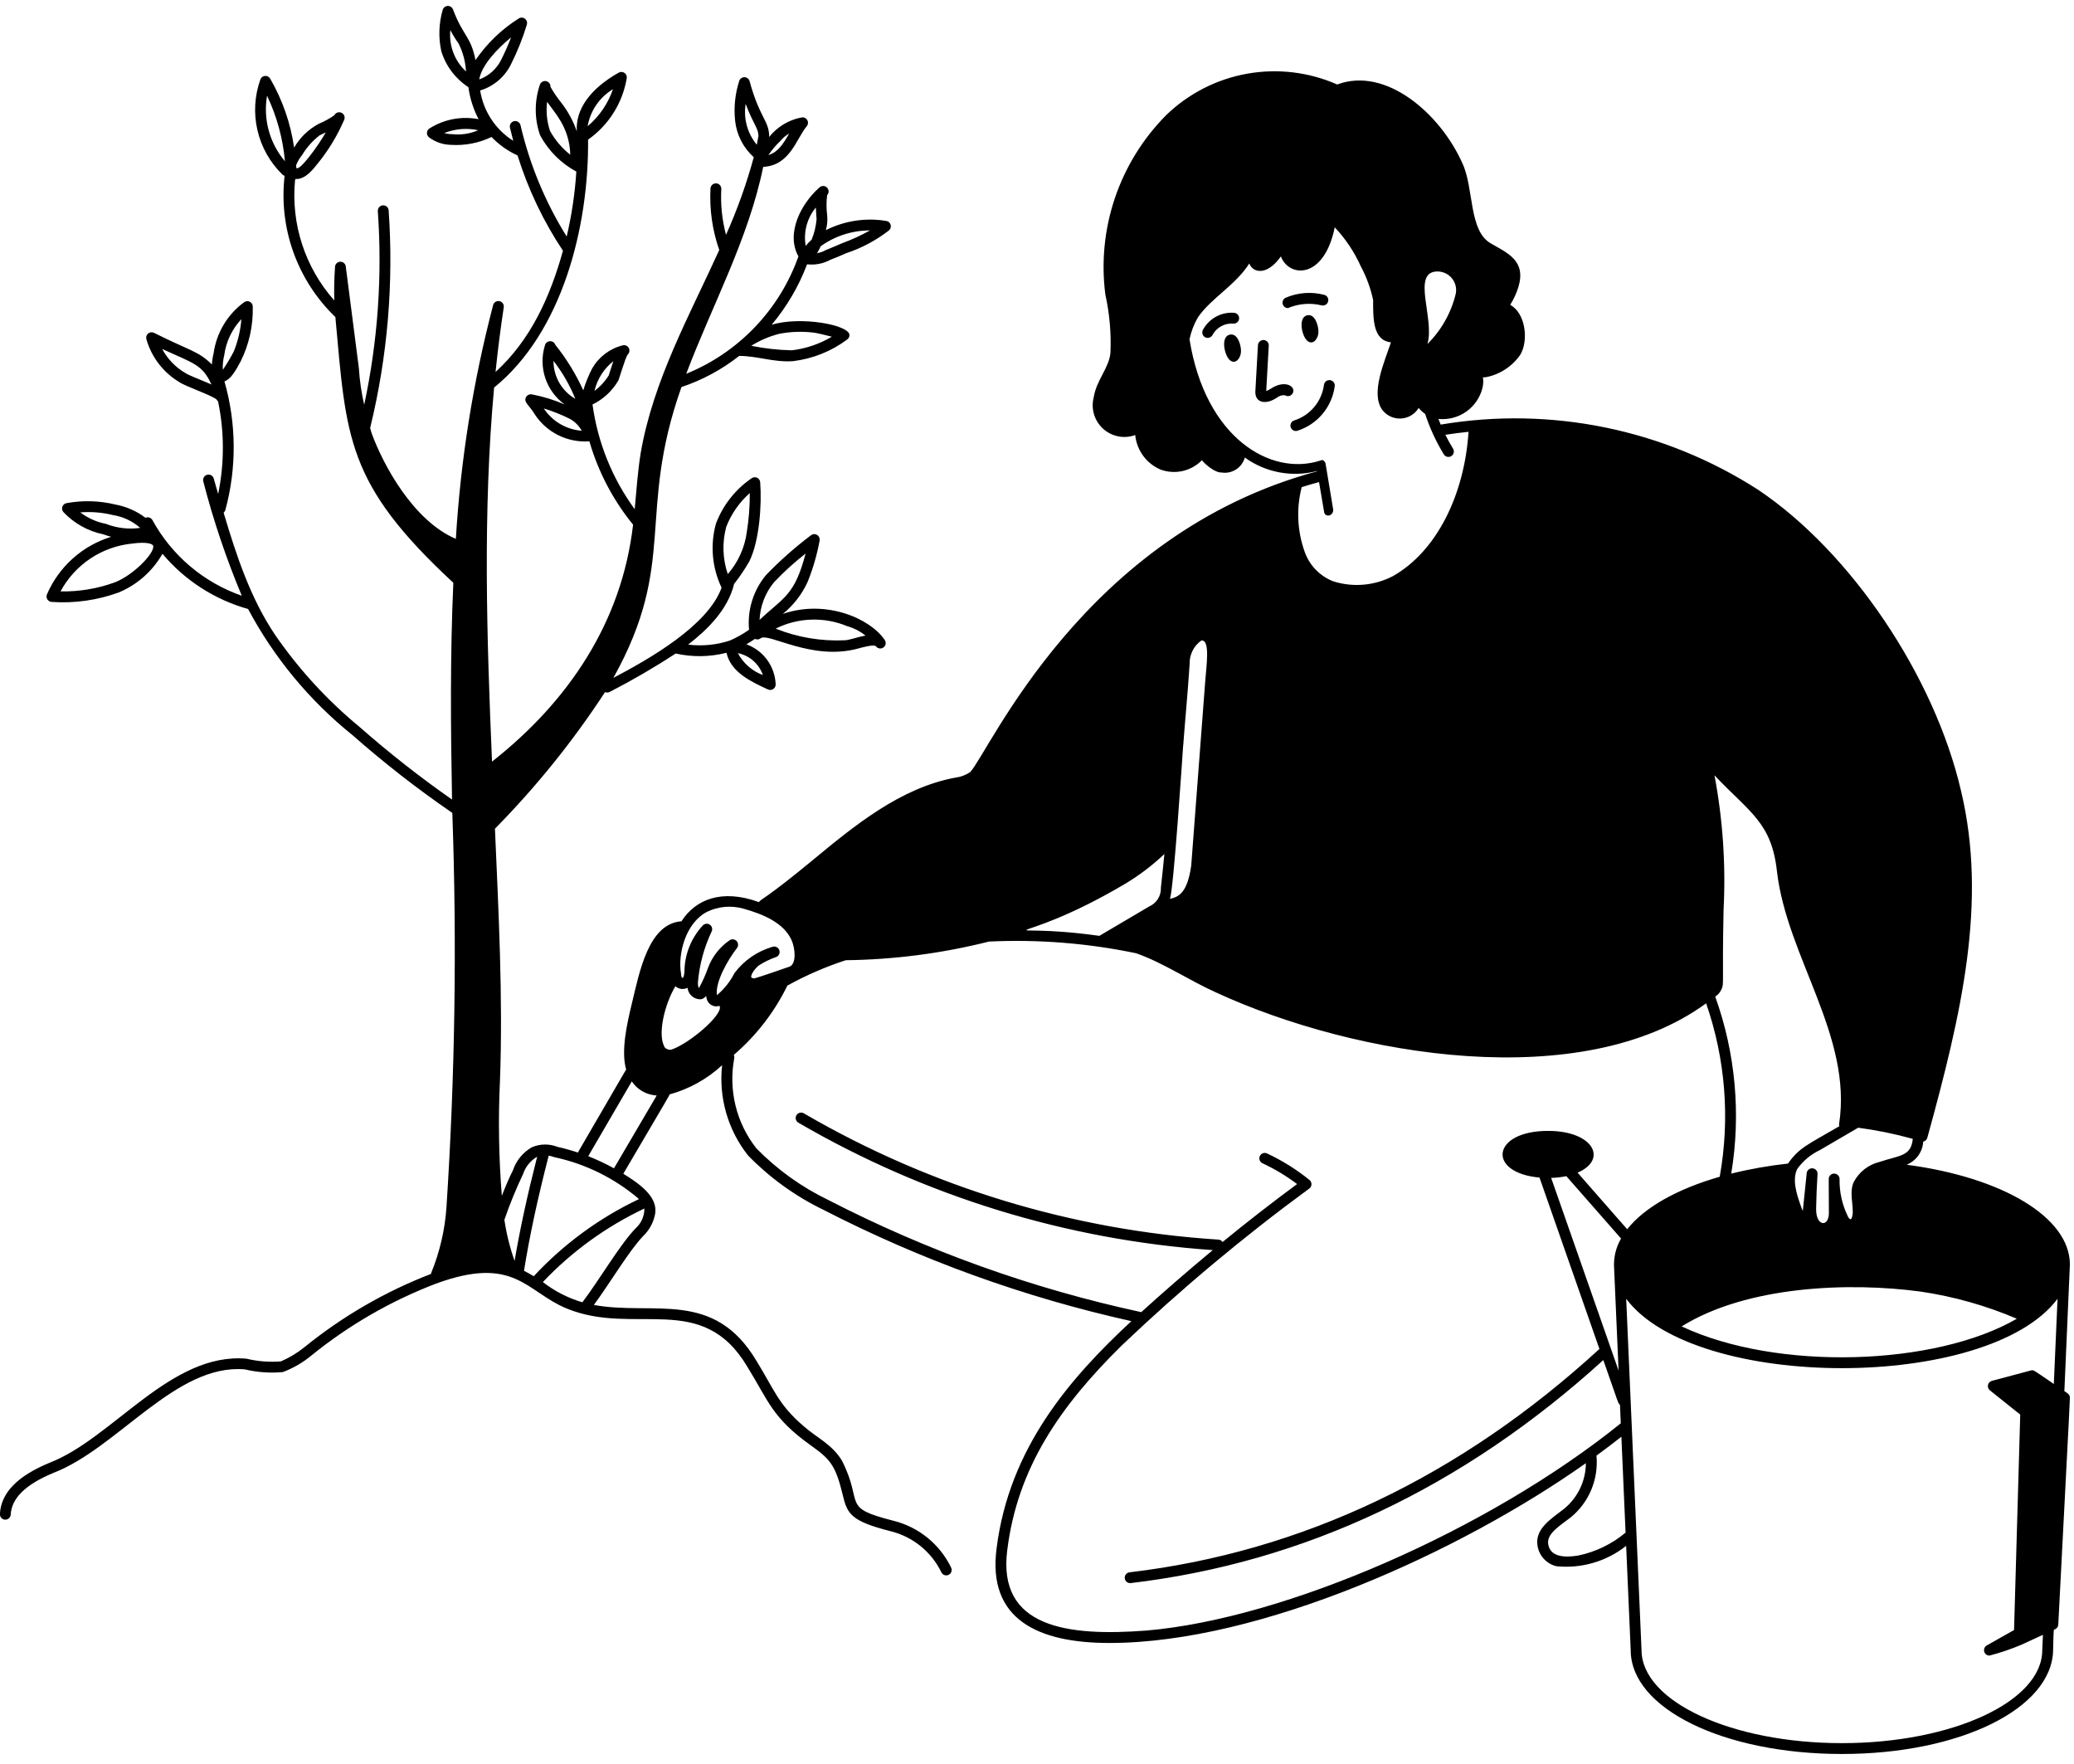 <svg width="107" height="91" viewBox="0 0 107 91" fill="none" xmlns="http://www.w3.org/2000/svg">
<path d="M106.782 72.04C106.75 71.898 106.632 71.847 106.503 71.76C106.503 71.76 106.788 65.298 106.788 65.225C106.788 62.802 103.321 60.732 98.366 60.081C98.606 59.983 98.814 59.82 98.966 59.609C99.117 59.398 99.206 59.148 99.221 58.889C99.271 58.878 99.317 58.854 99.355 58.819C99.392 58.784 99.419 58.739 99.433 58.69C101.195 52.298 102.543 46.54 101.171 40.791C99.793 34.859 95.488 28.474 90.702 25.262C85.852 22.142 80.013 20.944 74.326 21.902C74.286 21.807 74.248 21.71 74.21 21.61C74.726 21.662 75.243 21.523 75.664 21.22C76.085 20.916 76.38 20.47 76.494 19.964C76.601 19.365 76.371 19.482 76.646 19.46C77.372 19.323 78.015 18.905 78.435 18.297C78.868 17.575 78.715 16.158 77.912 15.725C78.091 15.443 78.231 15.138 78.331 14.82C78.749 13.451 77.791 13.066 76.928 12.564C75.758 11.92 76.051 9.699 75.446 8.421C74.319 5.886 71.517 3.413 68.988 4.358C67.528 3.715 65.909 3.522 64.339 3.802C62.768 4.083 61.317 4.825 60.17 5.934C58.974 7.136 58.069 8.596 57.524 10.202C56.979 11.808 56.809 13.518 57.027 15.199C57.245 16.182 57.333 17.189 57.289 18.194C57.23 18.959 56.562 19.613 56.427 20.492C56.351 20.781 56.356 21.084 56.441 21.37C56.526 21.656 56.687 21.913 56.908 22.114C57.128 22.315 57.4 22.451 57.692 22.509C57.985 22.567 58.288 22.543 58.568 22.441C58.605 22.828 58.747 23.199 58.978 23.512C59.208 23.826 59.52 24.072 59.878 24.224C60.242 24.356 60.637 24.381 61.014 24.296C61.392 24.21 61.737 24.017 62.008 23.74C62.199 23.985 62.724 24.396 62.999 24.369C63.262 24.417 63.533 24.365 63.76 24.223C63.986 24.08 64.151 23.858 64.222 23.601C64.753 23.985 65.363 24.246 66.007 24.366C66.651 24.486 67.314 24.463 67.948 24.296V24.314C55.892 27.552 51.027 38.803 50.053 39.827C49.828 39.98 49.571 40.076 49.302 40.11C46.45 40.633 44.055 42.611 41.94 44.359C39.48 46.393 39.238 46.377 39.156 46.534C37.21 45.83 35.876 46.409 35.157 47.523C33.455 47.643 32.994 50.122 32.589 51.804C32.354 52.779 32.025 54.213 32.305 55.173C32.262 55.229 32.242 55.276 29.812 59.451C29.465 59.336 29.114 59.238 28.757 59.158C28.545 59.074 28.319 59.033 28.091 59.038C27.863 59.042 27.638 59.092 27.43 59.184C26.977 59.447 26.635 59.864 26.467 60.359C26.287 60.718 26.101 61.145 25.89 61.684C25.732 59.709 25.7 57.727 25.794 55.749C25.954 51.437 25.719 47.038 25.535 42.747C27.658 40.593 29.561 38.233 31.214 35.702C31.252 35.718 31.292 35.725 31.332 35.724C31.373 35.723 31.413 35.713 31.449 35.695C32.62 35.093 33.758 34.431 34.859 33.71C35.724 33.904 36.622 33.891 37.481 33.672C37.7 34.679 38.762 35.168 39.621 35.565C39.665 35.585 39.713 35.594 39.761 35.59C39.81 35.586 39.856 35.569 39.896 35.542C39.936 35.514 39.968 35.477 39.989 35.434C40.01 35.39 40.02 35.342 40.017 35.294C39.998 34.84 39.845 34.401 39.576 34.035C39.307 33.668 38.935 33.39 38.507 33.236C38.661 33.147 38.807 33.053 38.946 32.956C38.994 32.98 39.048 32.99 39.101 32.984C39.154 32.978 39.205 32.957 39.246 32.924C39.63 32.615 41.878 34.101 44.252 33.458C44.401 33.417 45.102 33.216 45.192 33.34C45.236 33.398 45.3 33.436 45.372 33.447C45.443 33.458 45.516 33.441 45.575 33.399C45.635 33.358 45.675 33.294 45.689 33.223C45.702 33.152 45.688 33.078 45.648 33.018C44.899 31.899 42.606 30.902 40.385 31.668C40.938 31.222 41.378 30.652 41.671 30.005C41.947 29.319 42.153 28.607 42.286 27.88C42.295 27.824 42.288 27.767 42.265 27.716C42.241 27.664 42.203 27.621 42.154 27.592C42.106 27.563 42.05 27.549 41.993 27.553C41.937 27.556 41.883 27.577 41.839 27.611C41.016 28.231 40.244 28.914 39.528 29.654C39.201 30.044 38.955 30.495 38.803 30.98C38.651 31.466 38.597 31.977 38.644 32.484C38.333 32.705 38.001 32.892 37.651 33.043C36.959 33.27 36.224 33.341 35.501 33.251C36.508 32.472 37.55 31.447 37.874 30.12C38.162 29.753 38.424 29.365 38.657 28.961C39.18 27.912 39.308 26.027 39.219 24.875C39.215 24.826 39.199 24.779 39.171 24.739C39.144 24.699 39.106 24.666 39.063 24.645C39.019 24.624 38.97 24.614 38.922 24.618C38.873 24.621 38.826 24.637 38.786 24.664C37.946 25.235 37.302 26.05 36.941 26.999C36.937 27.009 36.934 27.018 36.932 27.028C36.635 28.114 36.736 29.27 37.215 30.289C37.219 30.297 37.224 30.305 37.228 30.313C36.519 32.279 33.485 33.998 31.644 34.968C34.98 28.977 32.829 26.539 35.157 19.966C36.236 19.606 37.244 19.062 38.137 18.358C39.104 18.364 39.903 18.697 40.911 18.63C41.927 18.508 42.894 18.121 43.713 17.508C43.747 17.482 43.776 17.448 43.795 17.409C43.814 17.37 43.825 17.328 43.825 17.284C43.825 16.758 41.306 16.295 39.81 16.752C40.591 15.823 41.209 14.768 41.638 13.634C42.053 13.682 42.473 13.601 42.84 13.401C43.112 13.299 43.383 13.181 43.655 13.062C44.451 12.798 45.196 12.401 45.859 11.888C45.901 11.853 45.931 11.808 45.947 11.757C45.963 11.706 45.964 11.651 45.95 11.599C45.936 11.547 45.907 11.501 45.868 11.465C45.828 11.429 45.779 11.405 45.726 11.397C44.662 11.22 43.571 11.386 42.608 11.872C42.678 11.619 42.7 11.355 42.674 11.094C42.63 10.753 42.63 10.407 42.674 10.065C42.699 10.038 42.718 10.007 42.731 9.972C42.744 9.938 42.75 9.901 42.749 9.864C42.747 9.827 42.739 9.791 42.723 9.757C42.708 9.724 42.686 9.694 42.659 9.669C42.632 9.644 42.6 9.624 42.566 9.611C42.531 9.598 42.494 9.593 42.458 9.594C42.421 9.595 42.385 9.604 42.351 9.619C42.318 9.635 42.287 9.656 42.262 9.683C41.359 10.476 40.518 12.017 41.192 13.227C40.709 14.588 39.944 15.83 38.946 16.874C37.949 17.917 36.741 18.738 35.404 19.281C36.74 15.741 38.612 12.339 39.374 8.609C40.766 8.533 41.071 7.17 41.623 6.509C41.659 6.463 41.681 6.408 41.684 6.349C41.688 6.291 41.672 6.233 41.641 6.184C41.61 6.134 41.564 6.096 41.51 6.074C41.456 6.052 41.397 6.048 41.34 6.061C40.686 6.187 40.099 6.543 39.684 7.064C39.684 6.219 39.194 6.102 38.673 4.189C38.657 4.131 38.623 4.08 38.576 4.042C38.529 4.005 38.471 3.984 38.411 3.983C38.351 3.981 38.292 3.999 38.243 4.033C38.193 4.067 38.157 4.117 38.138 4.174C37.924 4.835 37.852 5.534 37.925 6.226C38.002 6.951 38.345 7.622 38.888 8.11C38.515 9.479 38.036 10.818 37.456 12.113C37.251 11.344 37.169 10.548 37.213 9.754C37.217 9.68 37.192 9.607 37.143 9.552C37.094 9.497 37.025 9.463 36.951 9.459C36.914 9.457 36.877 9.462 36.842 9.474C36.808 9.486 36.776 9.504 36.748 9.529C36.721 9.553 36.698 9.583 36.682 9.616C36.666 9.649 36.657 9.685 36.655 9.721C36.598 10.799 36.751 11.877 37.107 12.896C35.575 16.27 33.692 19.637 33.052 23.382C32.9 24.332 32.833 25.312 32.745 26.266C31.583 24.674 30.835 22.818 30.569 20.866C31.123 20.595 31.585 20.167 31.896 19.635C31.94 19.566 32.241 18.512 32.376 18.297C32.423 18.256 32.456 18.201 32.468 18.14C32.481 18.078 32.472 18.015 32.444 17.959C32.416 17.903 32.37 17.858 32.314 17.831C32.257 17.805 32.194 17.798 32.133 17.812C31.803 17.893 31.493 18.041 31.221 18.245C30.95 18.45 30.723 18.707 30.553 19.001C30.365 19.364 30.211 19.743 30.092 20.134C29.71 19.294 29.225 18.506 28.649 17.785C28.629 17.73 28.593 17.682 28.544 17.649C28.495 17.615 28.437 17.598 28.378 17.6C28.32 17.601 28.263 17.622 28.216 17.657C28.169 17.693 28.135 17.743 28.118 17.799C27.944 18.351 27.948 18.944 28.129 19.494C28.311 20.044 28.661 20.523 29.129 20.863C28.585 20.627 28.017 20.453 27.434 20.342C27.378 20.332 27.321 20.339 27.269 20.362C27.218 20.386 27.174 20.424 27.145 20.473C26.981 20.742 27.328 20.92 27.585 21.367C27.888 21.831 28.309 22.205 28.806 22.451C29.302 22.696 29.855 22.805 30.407 22.765C30.862 24.335 31.629 25.797 32.661 27.065C32.081 32.108 29.314 36.196 25.384 39.286C25.112 32.912 24.904 26.395 25.491 19.992C29.001 17.145 30.378 11.733 30.34 7.202C30.866 6.832 31.312 6.362 31.655 5.818C31.997 5.274 32.228 4.667 32.334 4.033C32.343 3.982 32.336 3.929 32.315 3.88C32.295 3.832 32.261 3.791 32.218 3.761C32.175 3.731 32.124 3.713 32.072 3.711C32.02 3.708 31.968 3.72 31.922 3.746C30.445 4.577 29.685 5.647 29.758 6.774C29.569 6.228 29.289 5.718 28.931 5.265C28.733 5.017 28.554 4.753 28.398 4.476C28.402 4.409 28.382 4.342 28.34 4.288C28.299 4.234 28.24 4.197 28.173 4.184C28.106 4.171 28.037 4.183 27.979 4.217C27.92 4.251 27.876 4.305 27.854 4.369C27.568 5.206 27.568 6.114 27.854 6.95C27.859 6.966 27.866 6.981 27.874 6.996C28.301 7.781 28.947 8.426 29.734 8.851C29.661 9.979 29.495 11.1 29.236 12.2C28.133 10.432 27.329 8.494 26.855 6.464C26.847 6.428 26.832 6.393 26.811 6.363C26.789 6.332 26.762 6.306 26.731 6.287C26.699 6.267 26.664 6.253 26.628 6.247C26.591 6.241 26.553 6.242 26.517 6.251C26.481 6.26 26.447 6.275 26.417 6.297C26.387 6.319 26.362 6.347 26.342 6.378C26.323 6.41 26.311 6.446 26.305 6.482C26.3 6.519 26.302 6.557 26.311 6.593C26.364 6.816 26.42 7.04 26.479 7.264C26.026 6.977 25.639 6.597 25.345 6.149C25.05 5.701 24.855 5.196 24.772 4.666C25.116 4.563 25.435 4.389 25.709 4.157C25.982 3.924 26.205 3.638 26.363 3.315C26.694 2.657 26.968 1.972 27.182 1.267C27.198 1.213 27.198 1.155 27.18 1.101C27.163 1.047 27.129 1 27.084 0.965C27.04 0.931 26.985 0.911 26.929 0.908C26.872 0.905 26.816 0.919 26.768 0.949C25.882 1.506 25.121 2.238 24.531 3.102C24.293 1.866 23.888 1.867 23.371 0.487C23.35 0.433 23.313 0.386 23.265 0.353C23.216 0.321 23.158 0.304 23.1 0.306C23.041 0.308 22.985 0.329 22.939 0.364C22.892 0.4 22.858 0.449 22.841 0.505C22.638 1.201 22.613 1.936 22.768 2.643C23.002 3.406 23.497 4.063 24.166 4.498C24.243 5.074 24.421 5.632 24.691 6.148C23.815 5.979 22.908 6.15 22.155 6.627C22.117 6.651 22.085 6.684 22.063 6.723C22.041 6.763 22.028 6.807 22.026 6.852C22.025 6.897 22.034 6.942 22.053 6.982C22.073 7.023 22.102 7.059 22.138 7.086C22.462 7.33 22.856 7.465 23.261 7.472C23.984 7.519 24.706 7.379 25.359 7.066C25.742 7.466 26.197 7.789 26.701 8.019C27.244 9.761 28.033 11.416 29.044 12.934C28.382 15.315 27.38 17.533 25.566 19.188C25.68 18.072 25.821 16.96 25.989 15.852C26 15.781 25.984 15.709 25.943 15.65C25.902 15.591 25.841 15.549 25.771 15.534C25.701 15.52 25.627 15.532 25.566 15.57C25.505 15.607 25.461 15.667 25.442 15.736C24.408 19.683 23.763 23.723 23.518 27.797C21.333 26.865 19.78 24.012 19.172 22.344C19.074 22.008 19.092 22.095 19.11 22.02C19.996 18.368 20.313 14.601 20.051 10.851C20.046 10.777 20.012 10.708 19.956 10.66C19.899 10.611 19.826 10.586 19.752 10.592C19.678 10.597 19.609 10.632 19.56 10.688C19.511 10.744 19.487 10.817 19.492 10.891C19.729 14.238 19.492 17.601 18.789 20.881C18.646 20.256 18.554 19.62 18.513 18.98L17.842 13.772C17.84 13.698 17.808 13.627 17.754 13.577C17.7 13.526 17.628 13.498 17.554 13.501C17.48 13.503 17.41 13.534 17.359 13.588C17.308 13.643 17.281 13.714 17.283 13.789C17.243 14.396 17.23 14.963 17.246 15.499C16.498 14.656 15.932 13.668 15.584 12.597C15.236 11.526 15.113 10.394 15.223 9.273C15.236 9.261 15.248 9.247 15.258 9.233C15.831 9.274 16.329 8.484 16.385 8.443C16.942 7.76 17.401 7.003 17.751 6.194C17.784 6.128 17.789 6.051 17.765 5.98C17.741 5.91 17.69 5.852 17.623 5.819C17.556 5.787 17.479 5.782 17.409 5.806C17.339 5.83 17.281 5.881 17.248 5.947C16.997 6.12 16.729 6.267 16.448 6.385C15.916 6.667 15.475 7.093 15.174 7.615C14.993 6.359 14.573 5.15 13.937 4.053C13.91 4.007 13.871 3.97 13.824 3.946C13.777 3.922 13.724 3.911 13.671 3.916C13.619 3.92 13.568 3.94 13.526 3.972C13.484 4.004 13.452 4.047 13.434 4.097C13.133 4.937 13.08 5.845 13.281 6.714C13.482 7.584 13.928 8.377 14.566 9C14.599 9.032 14.639 9.056 14.683 9.07C14.529 10.403 14.685 11.755 15.139 13.018C15.594 14.282 16.334 15.424 17.302 16.354C17.872 22.563 17.842 24.928 23.388 30.061C23.221 33.79 23.251 37.537 23.321 41.244C21.662 40.085 20.069 38.835 18.55 37.498C16.887 36.126 15.422 34.53 14.197 32.756C12.916 30.855 12.19 28.641 11.536 26.445C11.581 26.408 11.613 26.359 11.628 26.304C12.216 24.13 12.199 21.837 11.579 19.672C11.898 19.567 12.149 19.14 12.418 18.637C12.852 17.761 13.066 16.792 13.04 15.814C13.04 15.762 13.026 15.711 12.999 15.667C12.971 15.623 12.932 15.588 12.886 15.564C12.839 15.541 12.787 15.531 12.736 15.536C12.684 15.541 12.635 15.559 12.593 15.591C12.169 15.901 11.811 16.294 11.541 16.745C11.271 17.197 11.094 17.698 11.021 18.219C10.974 18.41 10.944 18.604 10.931 18.8C10.223 18.103 9.831 18.113 7.944 17.168C7.896 17.144 7.841 17.134 7.786 17.141C7.732 17.148 7.681 17.17 7.64 17.205C7.598 17.241 7.568 17.287 7.552 17.34C7.537 17.392 7.537 17.448 7.553 17.5C7.818 18.427 8.427 19.218 9.255 19.712C9.514 19.906 10.944 20.398 11.172 20.606C11.191 20.645 11.217 20.678 11.251 20.705C11.578 22.28 11.58 23.906 11.255 25.482L11.027 24.684C11.017 24.649 11 24.616 10.977 24.587C10.954 24.558 10.926 24.535 10.894 24.517C10.862 24.499 10.827 24.488 10.79 24.483C10.754 24.479 10.717 24.482 10.681 24.492C10.646 24.502 10.613 24.519 10.584 24.542C10.556 24.565 10.532 24.593 10.514 24.625C10.496 24.657 10.485 24.692 10.48 24.729C10.476 24.765 10.479 24.802 10.489 24.838C11.008 26.847 11.672 28.817 12.475 30.731C10.508 30.047 8.865 28.656 7.865 26.829C7.831 26.768 7.776 26.721 7.709 26.699C7.642 26.676 7.57 26.68 7.506 26.709C7.048 26.363 6.515 26.128 5.951 26.025C5.127 25.825 4.27 25.8 3.435 25.953C3.384 25.962 3.337 25.984 3.298 26.017C3.259 26.051 3.23 26.095 3.214 26.143C3.199 26.192 3.197 26.245 3.209 26.295C3.221 26.345 3.247 26.39 3.283 26.427C3.832 27.003 4.543 27.398 5.322 27.56C5.461 27.61 5.599 27.654 5.736 27.69C5.002 27.915 4.326 28.297 3.754 28.809C3.182 29.321 2.728 29.952 2.424 30.657C2.406 30.698 2.398 30.743 2.401 30.788C2.404 30.833 2.418 30.877 2.441 30.915C2.465 30.954 2.497 30.986 2.536 31.009C2.574 31.032 2.618 31.046 2.663 31.049C3.836 31.131 5.013 30.965 6.118 30.564C7.073 30.168 7.87 29.465 8.382 28.566C9.534 29.938 11.074 30.931 12.799 31.414C14.137 33.925 15.97 36.139 18.187 37.922C19.822 39.361 21.541 40.7 23.336 41.933C23.576 48.713 23.475 55.5 23.034 62.269C22.955 63.431 22.691 64.572 22.251 65.65C22.243 65.671 22.237 65.692 22.234 65.713C19.879 66.622 17.681 67.893 15.72 69.481C15.348 69.785 14.934 70.035 14.493 70.224C13.898 70.273 13.299 70.226 12.719 70.086C8.813 69.742 5.826 74.186 2.571 75.448C0.898 76.137 0.055 77.002 -0.005 78.094C-0.009 78.168 0.017 78.241 0.066 78.296C0.115 78.352 0.185 78.385 0.259 78.389C0.333 78.393 0.405 78.368 0.46 78.318C0.516 78.269 0.549 78.2 0.553 78.126C0.601 77.27 1.331 76.564 2.779 75.967C6.083 74.685 9.092 70.324 12.633 70.637C13.274 70.79 13.935 70.837 14.59 70.776C15.131 70.574 15.633 70.282 16.076 69.912C18.001 68.354 20.159 67.109 22.471 66.222C26.546 64.721 27.135 66.622 29.216 67.488C32.739 68.954 36.221 66.547 38.563 70.514C39.657 72.281 39.834 73.128 41.817 74.548C42.806 75.256 43.103 75.542 43.481 77.127C43.712 78.094 43.898 78.462 45.938 78.983C46.505 79.121 47.034 79.382 47.489 79.749C47.943 80.115 48.31 80.578 48.565 81.103C48.581 81.136 48.603 81.166 48.63 81.19C48.657 81.215 48.689 81.234 48.724 81.246C48.758 81.259 48.795 81.264 48.832 81.263C48.868 81.261 48.904 81.252 48.938 81.236C48.971 81.221 49.001 81.199 49.025 81.172C49.05 81.144 49.069 81.113 49.082 81.078C49.094 81.044 49.099 81.007 49.098 80.97C49.096 80.933 49.087 80.897 49.071 80.864C48.782 80.265 48.363 79.737 47.846 79.318C47.328 78.899 46.724 78.599 46.077 78.441C43.368 77.75 44.574 77.611 43.449 75.366C42.946 74.504 42.114 74.153 41.452 73.558C40.156 72.456 39.92 71.641 39.042 70.224C36.831 66.477 33.713 67.881 30.639 67.313C31.493 66.149 32.462 64.507 33.189 63.752C33.513 63.44 33.729 63.032 33.804 62.588C33.934 61.693 32.924 61.022 32.157 60.546C34.668 56.271 34.525 56.532 34.537 56.455C35.551 56.178 36.484 55.66 37.255 54.946C37.07 56.616 37.552 58.292 38.597 59.608C39.719 60.758 41.031 61.704 42.477 62.404C47.507 64.991 52.847 66.922 58.369 68.149C55.212 71.082 52.065 74.677 51.414 79.877C50.937 83.534 53.551 84.75 57.239 84.75C65.028 84.75 75.366 80.036 81.817 75.475C81.815 75.925 81.713 76.368 81.52 76.775C81.327 77.18 81.046 77.539 80.699 77.824C80.019 78.353 79.163 78.868 79.326 79.76C79.37 80.006 79.484 80.235 79.656 80.418C79.827 80.6 80.047 80.73 80.29 80.79C81.582 80.924 82.876 80.547 83.895 79.741L84.13 85.122C84.13 88.125 88.916 90.476 95.026 90.476C101.136 90.476 105.857 88.124 105.922 85.134C105.949 83.909 105.945 84.079 106.027 84.041C106.073 84.019 106.113 83.986 106.141 83.944C106.17 83.901 106.186 83.852 106.189 83.801C106.841 71.256 106.796 72.098 106.782 72.04ZM39.358 34.82C38.804 34.616 38.345 34.214 38.068 33.691C38.363 33.751 38.637 33.887 38.863 34.085C39.089 34.283 39.26 34.536 39.358 34.82ZM43.731 32.304C44.066 32.404 44.379 32.566 44.653 32.783C44.251 32.859 43.791 33.024 43.588 33.027C42.369 33.085 41.151 32.88 40.017 32.427C40.591 32.141 41.22 31.982 41.861 31.962C42.502 31.942 43.139 32.06 43.73 32.309L43.731 32.304ZM39.936 30.031C40.44 29.498 40.984 29.004 41.562 28.554C40.99 30.725 40.457 30.781 39.187 31.977C39.218 31.264 39.48 30.581 39.935 30.032L39.936 30.031ZM37.467 27.179C37.726 26.509 38.143 25.91 38.682 25.435C38.687 26.111 38.635 26.787 38.527 27.454C38.419 28.254 38.078 29.005 37.547 29.614C37.28 28.83 37.252 27.984 37.466 27.183L37.467 27.179ZM44.885 11.886C44.419 12.146 43.932 12.369 43.431 12.552C43.168 12.664 42.907 12.782 42.598 12.902C42.461 12.981 42.31 13.034 42.154 13.06C42.222 12.945 42.285 12.826 42.34 12.703C43.081 12.17 43.971 11.884 44.885 11.886ZM42.089 10.704C42.099 10.919 42.121 11.238 42.128 11.313C42.095 11.673 42.01 12.026 41.874 12.361C41.763 12.459 41.66 12.567 41.568 12.684C41.506 12.336 41.52 11.979 41.611 11.636C41.701 11.294 41.865 10.976 42.091 10.704H42.089ZM40.203 17.219C40.794 17.105 41.399 17.085 41.997 17.16C42.091 17.168 42.547 17.272 42.916 17.368C42.286 17.743 41.583 17.983 40.854 18.07C40.149 18.056 39.447 17.978 38.757 17.837C39.204 17.558 39.692 17.349 40.203 17.219ZM31.642 18.631C31.586 18.795 31.404 19.366 31.404 19.366C31.212 19.676 30.962 19.947 30.669 20.164C30.812 19.558 31.154 19.018 31.642 18.631ZM28.557 18.616C29.019 19.215 29.398 19.873 29.682 20.573C29.338 20.376 29.052 20.091 28.855 19.747C28.657 19.403 28.553 19.013 28.556 18.616H28.557ZM28.055 21.07C28.514 21.209 28.96 21.387 29.389 21.601C29.652 21.743 29.868 21.958 30.012 22.22C29.62 22.19 29.24 22.071 28.901 21.872C28.561 21.672 28.272 21.398 28.055 21.07ZM28.376 6.754C28.215 6.27 28.164 5.757 28.225 5.251C28.441 5.553 28.735 5.928 28.811 6.069C29.195 6.634 29.407 7.299 29.421 7.981C28.994 7.646 28.639 7.228 28.376 6.753V6.754ZM23.232 1.55C23.359 1.793 23.502 2.027 23.662 2.25C23.885 2.698 24.015 3.186 24.043 3.686C23.752 3.417 23.527 3.084 23.386 2.713C23.246 2.342 23.193 1.944 23.233 1.549L23.232 1.55ZM26.368 1.928C26.223 2.308 26.054 2.689 25.865 3.068C25.632 3.546 25.224 3.915 24.725 4.098C24.84 3.38 25.637 2.523 26.369 1.927L26.368 1.928ZM23.311 6.919C23.179 6.919 23.047 6.9 22.92 6.863C23.476 6.642 24.085 6.592 24.67 6.718C24.243 6.903 23.774 6.972 23.311 6.919ZM31.623 4.601C31.369 5.345 30.917 6.006 30.316 6.513C30.384 6.119 30.535 5.744 30.761 5.414C30.987 5.084 31.281 4.807 31.623 4.601ZM15.584 8.001C15.82 7.608 16.127 7.261 16.49 6.98C16.534 6.958 16.546 6.952 16.809 6.829C16.391 7.563 15.438 8.858 15.288 8.661C15.284 8.616 15.281 8.571 15.277 8.525C15.35 8.335 15.454 8.158 15.584 8.001ZM13.778 4.938C14.283 6.001 14.596 7.145 14.7 8.317C14.308 7.856 14.023 7.314 13.863 6.73C13.704 6.146 13.675 5.534 13.778 4.938ZM11.569 18.32C11.663 17.623 11.972 16.974 12.454 16.462C12.408 17.034 12.277 17.596 12.062 18.128C11.892 18.456 11.703 18.773 11.494 19.079C11.483 18.823 11.508 18.568 11.569 18.32ZM9.564 19.243C9.057 18.948 8.643 18.517 8.366 18C9.982 18.745 10.441 18.797 10.908 19.833C10.457 19.632 9.714 19.352 9.564 19.243ZM4.14 26.431C4.703 26.386 5.269 26.432 5.818 26.567C6.343 26.648 6.834 26.878 7.232 27.23C6.636 27.314 6.028 27.243 5.468 27.023C4.986 26.929 4.532 26.727 4.14 26.431ZM5.922 30.04C5.026 30.367 4.076 30.525 3.122 30.506C3.487 29.827 4.012 29.248 4.652 28.819C5.291 28.39 6.026 28.123 6.792 28.042C7.62 27.93 7.88 28.066 7.903 28.154C7.995 28.528 6.865 29.681 5.922 30.04ZM80.026 60.76C80.289 60.753 80.551 60.723 80.809 60.67L83.632 63.888C83.358 64.358 83.233 64.9 83.275 65.443L83.505 70.699L80.026 60.76ZM61.044 38.451C61.133 37.213 61.264 35.931 61.375 34.243C61.368 34.009 61.42 33.777 61.525 33.567C61.629 33.358 61.784 33.177 61.975 33.041C62.443 32.975 62.242 34.31 62.176 35.178L61.456 44.657C61.253 46.099 60.78 46.266 60.36 46.367C60.555 45.796 60.985 39.234 61.041 38.449L61.044 38.451ZM37.122 51.884C37.144 51.94 37.147 52.001 37.132 52.059C36.943 52.666 35.438 53.876 34.641 54.142C34.585 54.159 34.494 54.17 34.322 54.065C33.875 53.431 34.3 51.773 34.844 50.874C34.928 50.949 35.033 50.996 35.145 51.011C35.256 51.025 35.37 51.005 35.47 50.954C35.487 51.117 35.565 51.268 35.687 51.378C35.809 51.487 35.968 51.548 36.132 51.548C36.228 51.541 36.317 51.497 36.381 51.425C36.456 51.37 36.42 51.357 36.456 51.512C36.472 51.582 36.502 51.648 36.545 51.706C36.588 51.764 36.643 51.812 36.706 51.847C36.769 51.882 36.838 51.903 36.91 51.91C36.981 51.916 37.054 51.907 37.122 51.884ZM57.977 45.632C58.732 45.186 59.435 44.657 60.072 44.054C60.015 44.648 59.954 45.227 59.891 45.793C59.9 45.995 59.848 46.195 59.741 46.366C59.635 46.538 59.479 46.673 59.294 46.755L56.718 48.274C50.981 47.472 52.106 49.083 57.977 45.632ZM88.799 51.059C88.967 50.719 88.838 50.862 88.921 46.934C89.041 44.61 88.883 42.28 88.452 39.993C90.248 41.902 91.401 42.409 91.676 44.958C92.197 49.382 95.578 53.449 94.882 57.974C94.877 58.014 94.88 58.056 94.892 58.095C93.229 59.066 92.832 59.189 92.243 60.021C91.256 60.128 90.278 60.301 89.316 60.54C89.825 57.475 89.54 54.33 88.49 51.406C88.625 51.324 88.733 51.203 88.798 51.059H88.799ZM99.099 66.626C100.802 66.878 102.466 67.348 104.05 68.024C99.852 70.466 91.671 70.734 86.759 68.42C90.127 66.325 95.402 66.124 99.098 66.626H99.099ZM96.965 59.937C96.683 60.005 96.419 60.132 96.19 60.31C95.961 60.489 95.773 60.714 95.638 60.97C95.408 61.457 95.6 62.08 95.586 62.544C95.578 62.792 95.504 62.889 95.479 62.894C95.455 62.9 95.393 62.865 95.342 62.762C95.042 62.158 94.892 61.491 94.905 60.817C94.905 60.742 94.875 60.671 94.823 60.619C94.77 60.566 94.699 60.537 94.625 60.537C94.551 60.537 94.48 60.566 94.427 60.619C94.375 60.671 94.346 60.742 94.346 60.817C94.346 60.817 94.351 62.432 94.354 62.5C94.39 63.327 93.68 63.296 93.696 62.349C93.707 61.734 93.731 61.136 93.769 60.568C93.775 60.494 93.751 60.42 93.703 60.363C93.655 60.306 93.587 60.271 93.512 60.265C93.438 60.259 93.365 60.282 93.308 60.33C93.251 60.378 93.216 60.447 93.209 60.521L93.01 62.454C92.984 62.413 92.963 62.37 92.949 62.324C92.669 61.558 92.463 60.875 92.713 60.311C93.016 59.885 93.423 59.544 93.895 59.322L95.866 58.171C96.817 58.297 97.758 58.489 98.682 58.746C98.6 59.661 97.982 59.594 96.965 59.937H96.965ZM74.162 14.003C74.304 14.003 74.445 14.035 74.574 14.096C74.703 14.157 74.816 14.246 74.906 14.356C74.996 14.467 75.061 14.596 75.095 14.734C75.129 14.872 75.132 15.017 75.103 15.156C74.866 16.139 74.36 17.036 73.641 17.747C74.037 16.464 72.787 14.003 74.162 14.003ZM68.316 26.43C68.383 26.696 68.783 26.63 68.783 26.296L68.383 23.892C68.316 23.758 68.249 23.691 68.115 23.758C65.559 24.585 62.184 22.594 61.368 17.5C61.451 17.102 61.598 16.721 61.802 16.37C62.486 15.373 63.745 14.713 64.451 13.592C64.644 14.082 65.367 14.24 66.083 13.226C66.5 14.335 68.32 14.424 68.86 11.724C69.418 12.318 69.874 13 70.208 13.744C70.5 14.289 70.713 14.872 70.841 15.477C70.841 16.424 70.819 17.563 71.762 17.658C71.419 18.684 70.707 20.267 71.302 21.128C71.413 21.278 71.559 21.399 71.728 21.48C71.896 21.56 72.082 21.598 72.269 21.59C72.455 21.581 72.637 21.527 72.797 21.432C72.958 21.337 73.093 21.203 73.19 21.044C73.287 21.161 73.4 21.265 73.525 21.351C73.764 22.081 74.087 22.781 74.488 23.436C74.507 23.468 74.532 23.495 74.562 23.516C74.592 23.538 74.626 23.553 74.662 23.562C74.697 23.57 74.734 23.572 74.771 23.566C74.807 23.56 74.842 23.547 74.873 23.528C74.904 23.509 74.931 23.483 74.953 23.453C74.974 23.424 74.99 23.39 74.998 23.354C75.007 23.319 75.008 23.282 75.002 23.245C74.996 23.209 74.984 23.174 74.964 23.143C74.821 22.91 74.69 22.674 74.568 22.427C74.967 22.366 75.366 22.315 75.764 22.274C75.546 25.573 74.093 28.46 71.857 29.721C71.384 29.966 70.868 30.116 70.337 30.16C69.807 30.205 69.272 30.144 68.766 29.98C68.43 29.846 68.127 29.642 67.876 29.382C67.625 29.122 67.433 28.811 67.312 28.47C66.926 27.397 66.872 26.233 67.156 25.128C67.451 25.035 67.749 24.948 68.051 24.867L68.316 26.43ZM36.468 47.039C37.048 46.756 37.711 46.695 38.334 46.866C39.426 47.166 40.426 47.619 40.827 48.471C41.029 48.899 41.107 49.741 40.715 49.869C40.14 50.061 39.563 50.275 38.92 50.47C38.816 50.462 38.766 50.432 38.758 50.414C38.735 50.352 38.793 50.126 39.123 49.818C39.409 49.63 39.717 49.478 40.04 49.367C40.11 49.341 40.166 49.288 40.197 49.221C40.228 49.153 40.23 49.076 40.204 49.007C40.178 48.937 40.126 48.881 40.058 48.85C39.99 48.819 39.914 48.817 39.844 48.843C39.064 49.071 38.378 49.546 37.891 50.197C37.67 50.633 37.363 51.02 36.988 51.333C36.886 50.662 37.556 49.501 38.02 48.904C38.061 48.851 38.082 48.785 38.078 48.718C38.075 48.651 38.047 48.588 38.001 48.539C37.954 48.491 37.892 48.461 37.825 48.454C37.758 48.448 37.691 48.466 37.637 48.505C37.138 48.847 36.755 49.333 36.538 49.897C36.409 50.266 36.25 50.624 36.062 50.966C36.006 50.916 36.006 50.758 36.006 50.687C36.081 49.771 36.322 48.877 36.716 48.047C36.744 47.987 36.75 47.919 36.733 47.856C36.715 47.793 36.676 47.737 36.623 47.7C36.569 47.662 36.503 47.645 36.438 47.651C36.372 47.657 36.311 47.685 36.264 47.732C35.687 48.349 35.349 49.154 35.314 49.999C35.314 50.525 35.146 50.567 35.134 50.218C34.967 49.25 35.343 47.633 36.468 47.039ZM26.986 60.56C27.112 60.184 27.37 59.866 27.713 59.665C27.202 61.668 26.827 63.399 26.548 65.041C26.304 64.353 26.128 63.643 26.022 62.92C26.299 62.116 26.621 61.328 26.986 60.56ZM40.269 7.263C40.392 7.112 40.543 6.986 40.712 6.891C40.393 7.45 40.126 7.853 39.643 7.999C39.824 7.731 40.033 7.484 40.269 7.263ZM38.469 5.362C38.916 6.522 39.115 6.586 39.13 7.011C39.099 7.161 39.069 7.313 39.044 7.467C38.804 7.177 38.628 6.839 38.529 6.476C38.43 6.113 38.409 5.733 38.469 5.361V5.362ZM32.788 63.365C31.977 64.207 30.895 66.06 30.045 67.176C29.306 66.959 28.614 66.605 28.007 66.132C29.503 64.555 31.279 63.269 33.245 62.339C33.246 62.533 33.206 62.724 33.127 62.901C33.049 63.078 32.933 63.236 32.788 63.365ZM32.967 61.852C30.921 62.822 29.078 64.173 27.536 65.832C27.372 65.732 27.204 65.637 27.033 65.552C27.323 63.75 27.73 61.853 28.308 59.613C28.404 59.628 28.5 59.653 28.591 59.689C30.207 60.033 31.712 60.777 32.967 61.852ZM30.347 59.641L32.594 55.783C32.738 55.995 32.929 56.171 33.152 56.297C33.375 56.423 33.624 56.496 33.88 56.51L31.675 60.265C31.246 60.028 30.803 59.82 30.347 59.641ZM59.146 84.109C55.083 84.42 51.443 83.968 51.967 79.948C52.494 75.731 54.668 72.561 57.867 69.408C60.917 66.504 64.15 63.799 67.546 61.31C67.581 61.284 67.609 61.251 67.629 61.213C67.649 61.175 67.66 61.133 67.661 61.09C67.662 61.047 67.653 61.005 67.634 60.966C67.616 60.927 67.589 60.893 67.556 60.866C66.882 60.321 66.145 59.861 65.36 59.494C65.293 59.465 65.217 59.464 65.149 59.491C65.081 59.517 65.026 59.569 64.996 59.636C64.965 59.702 64.962 59.778 64.987 59.846C65.012 59.915 65.063 59.971 65.129 60.003C65.761 60.297 66.361 60.657 66.918 61.078C65.629 62.029 64.353 63.021 63.074 64.067C63.05 64.032 63.018 64.002 62.981 63.98C62.944 63.959 62.902 63.946 62.859 63.943C55.326 63.461 48.008 61.234 41.483 57.437C41.451 57.416 41.415 57.402 41.378 57.395C41.34 57.389 41.302 57.39 41.265 57.398C41.228 57.407 41.193 57.423 41.162 57.446C41.132 57.469 41.106 57.498 41.087 57.531C41.068 57.563 41.056 57.6 41.051 57.638C41.047 57.676 41.05 57.714 41.061 57.751C41.072 57.787 41.09 57.821 41.115 57.85C41.139 57.879 41.169 57.903 41.203 57.92C47.728 61.717 55.038 63.963 62.569 64.484C61.244 65.583 59.906 66.75 58.879 67.684C53.267 66.474 47.838 64.529 42.734 61.9C41.354 61.234 40.099 60.334 39.026 59.24C38.514 58.593 38.147 57.843 37.949 57.041C37.752 56.24 37.728 55.405 37.88 54.593C37.891 54.534 37.883 54.472 37.856 54.417C39.013 53.426 39.954 52.208 40.622 50.839C41.583 50.309 42.591 49.871 43.634 49.531C46.128 49.501 48.609 49.178 51.027 48.568C53.572 48.449 56.122 48.652 58.616 49.172C60.034 49.672 61.352 50.573 62.723 51.188C69.971 54.534 81.639 56.422 88.021 51.755C89.019 54.627 89.26 57.708 88.722 60.701C86.508 61.336 84.83 62.289 83.949 63.409L81.389 60.489C82.962 59.818 82.211 58.335 79.868 58.335C76.951 58.335 76.692 60.495 79.425 60.743L82.516 69.584C75.323 76.177 67.165 80.054 58.267 81.106C58.195 81.116 58.129 81.154 58.084 81.212C58.039 81.269 58.019 81.343 58.027 81.416C58.036 81.489 58.072 81.555 58.13 81.601C58.187 81.647 58.26 81.668 58.333 81.661C67.279 80.604 75.479 76.734 82.717 70.157C83.54 72.509 83.477 72.39 83.576 72.462L83.618 73.419C76.81 78.911 66.308 83.501 59.146 84.109ZM81.424 80.239C80.756 80.351 79.986 80.332 79.876 79.664C79.776 79.114 80.469 78.709 81.042 78.266C81.506 77.885 81.869 77.395 82.099 76.841C82.329 76.286 82.42 75.683 82.363 75.086C82.803 74.765 83.232 74.44 83.649 74.111L83.865 79.057C83.162 79.647 82.323 80.053 81.424 80.239ZM105.362 85.122C105.362 87.766 100.725 89.917 95.025 89.917C89.325 89.917 84.688 87.766 84.688 85.109L83.897 66.996C87.463 71.766 102.585 71.768 106.151 66.996L105.959 71.389C104.873 70.651 104.921 70.652 104.767 70.695L102.764 71.229C102.714 71.243 102.668 71.269 102.633 71.307C102.597 71.345 102.572 71.391 102.562 71.442C102.551 71.493 102.555 71.545 102.572 71.594C102.59 71.643 102.62 71.686 102.661 71.718L104.226 72.969L103.907 84.082L102.499 84.878C102.446 84.908 102.404 84.956 102.38 85.012C102.356 85.069 102.351 85.132 102.367 85.192C102.382 85.252 102.417 85.305 102.466 85.342C102.515 85.38 102.575 85.4 102.637 85.401C103.2 85.254 103.752 85.067 104.288 84.841L105.397 84.33L105.362 85.122Z" fill="black"/>
<path d="M66.679 20.308C66.908 19.964 66.316 19.546 65.557 20.054C65.485 20.101 65.408 20.139 65.326 20.166C65.34 19.877 65.409 18.66 65.457 17.833C65.459 17.796 65.454 17.759 65.442 17.725C65.43 17.69 65.411 17.658 65.386 17.631C65.362 17.603 65.332 17.581 65.299 17.565C65.266 17.549 65.23 17.54 65.193 17.538C65.12 17.536 65.049 17.562 64.994 17.611C64.939 17.66 64.905 17.728 64.899 17.801C64.858 18.506 64.766 20.153 64.764 20.209C64.754 20.796 65.32 20.884 65.867 20.52C65.985 20.422 66.138 20.374 66.291 20.387C66.322 20.407 66.356 20.421 66.392 20.428C66.428 20.435 66.465 20.435 66.501 20.428C66.537 20.42 66.572 20.406 66.602 20.385C66.633 20.365 66.659 20.338 66.679 20.308Z" fill="black"/>
<path d="M68.623 19.609C68.586 19.604 68.549 19.605 68.514 19.615C68.478 19.624 68.445 19.64 68.415 19.662C68.386 19.684 68.361 19.712 68.342 19.743C68.324 19.775 68.311 19.81 68.306 19.846C68.251 20.267 68.078 20.664 67.806 20.99C67.534 21.316 67.175 21.558 66.77 21.687C66.701 21.709 66.643 21.757 66.609 21.821C66.574 21.885 66.566 21.96 66.586 22.03C66.606 22.1 66.653 22.16 66.716 22.196C66.779 22.232 66.853 22.242 66.924 22.224C67.432 22.064 67.883 21.763 68.226 21.356C68.569 20.949 68.789 20.453 68.86 19.925C68.865 19.889 68.863 19.852 68.854 19.816C68.845 19.781 68.829 19.747 68.807 19.718C68.785 19.688 68.757 19.664 68.725 19.645C68.694 19.626 68.659 19.614 68.623 19.609Z" fill="black"/>
<path d="M66.446 15.892C66.997 15.659 67.608 15.61 68.189 15.752C68.261 15.768 68.337 15.755 68.4 15.715C68.462 15.675 68.506 15.612 68.522 15.539C68.539 15.467 68.525 15.391 68.485 15.328C68.445 15.266 68.382 15.222 68.31 15.206C67.652 15.037 66.957 15.09 66.332 15.357C66.274 15.383 66.226 15.428 66.197 15.485C66.168 15.542 66.159 15.608 66.172 15.67C66.186 15.733 66.22 15.789 66.27 15.829C66.32 15.87 66.382 15.892 66.446 15.892Z" fill="black"/>
<path d="M63.607 16.691C63.644 16.696 63.682 16.694 63.718 16.685C63.754 16.676 63.788 16.659 63.817 16.637C63.847 16.614 63.872 16.586 63.891 16.554C63.909 16.521 63.921 16.486 63.926 16.449C63.93 16.412 63.928 16.374 63.917 16.338C63.907 16.302 63.89 16.269 63.867 16.24C63.844 16.211 63.815 16.186 63.782 16.169C63.749 16.151 63.714 16.14 63.676 16.136C63.352 16.109 63.026 16.177 62.74 16.333C62.453 16.488 62.218 16.723 62.063 17.009C62.045 17.041 62.033 17.076 62.028 17.113C62.024 17.149 62.026 17.186 62.036 17.222C62.045 17.257 62.062 17.291 62.084 17.32C62.106 17.349 62.134 17.373 62.166 17.392C62.198 17.41 62.233 17.422 62.27 17.427C62.306 17.431 62.343 17.429 62.379 17.419C62.414 17.41 62.448 17.393 62.477 17.371C62.506 17.349 62.53 17.321 62.549 17.289C62.649 17.098 62.802 16.94 62.99 16.834C63.178 16.728 63.392 16.678 63.607 16.691Z" fill="black"/>
<path d="M63.432 17.265C62.953 17.389 63.177 18.383 63.474 18.597C63.771 18.811 64.017 18.445 64.025 18.13C64.034 17.816 63.856 17.156 63.432 17.265Z" fill="black"/>
<path d="M67.427 16.267C66.948 16.391 67.172 17.385 67.469 17.599C67.766 17.813 68.012 17.447 68.02 17.132C68.029 16.818 67.848 16.157 67.427 16.267Z" fill="black"/>
</svg>
